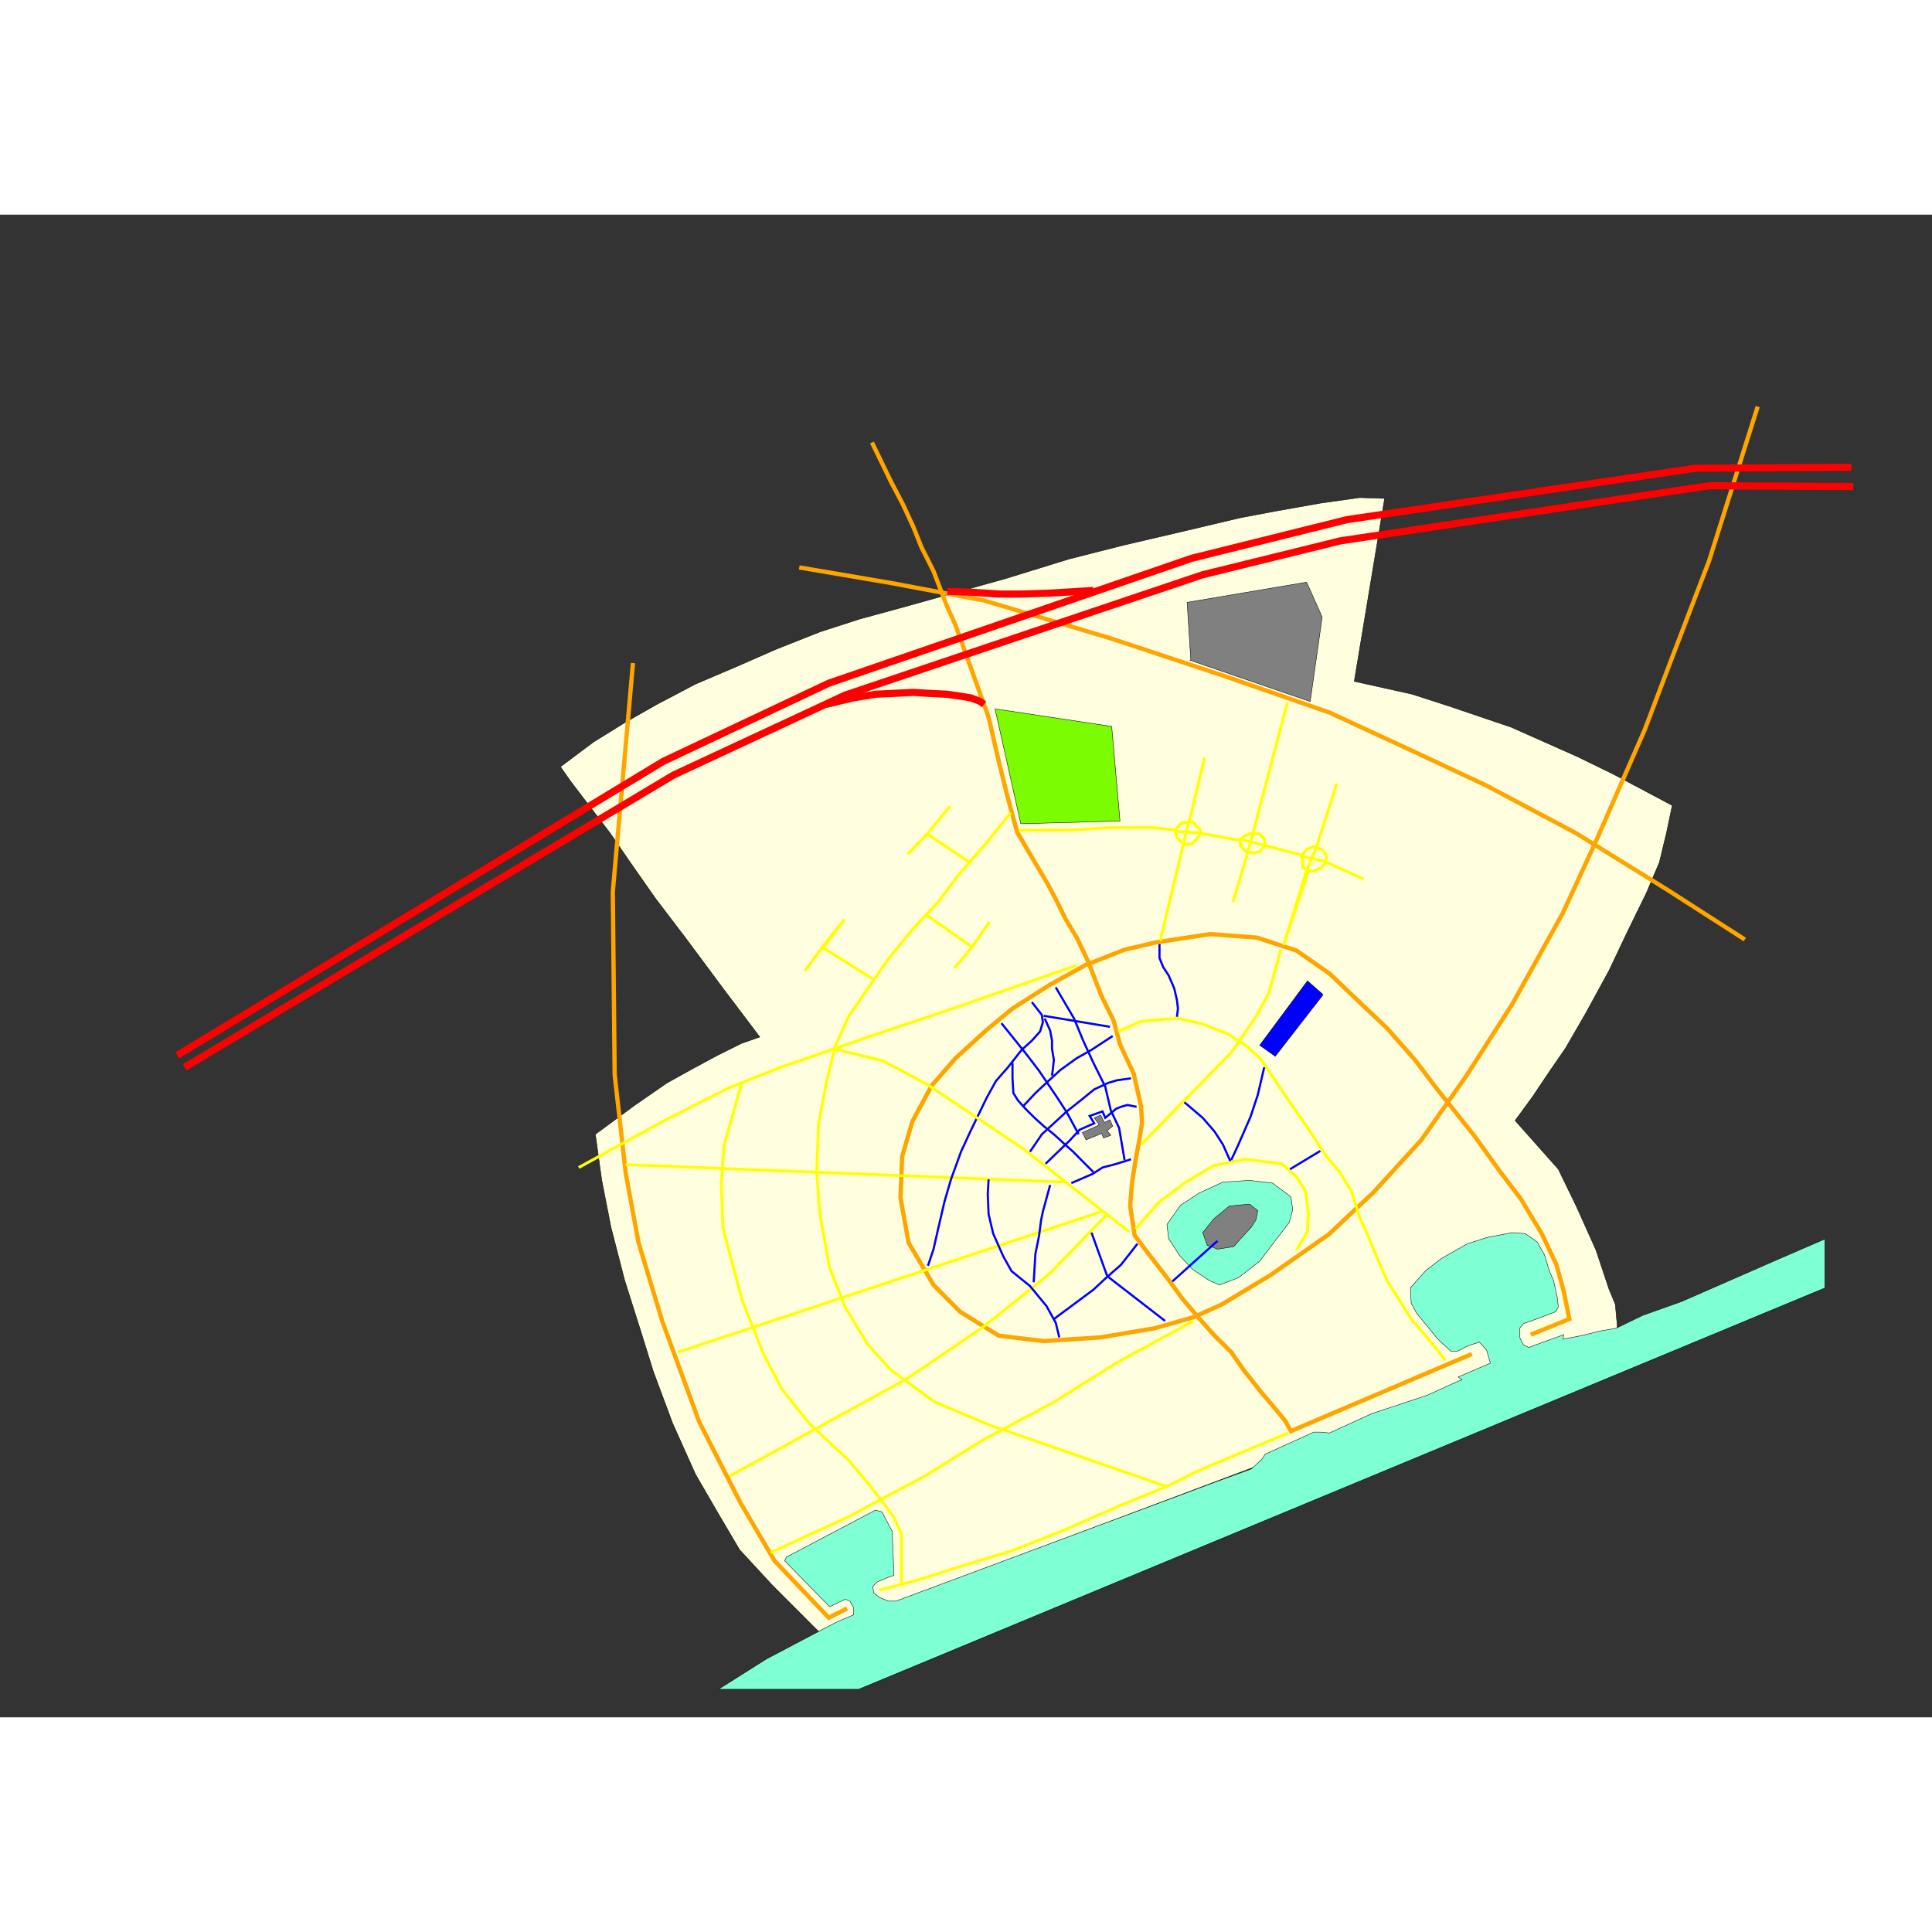<?xml version="1.0" standalone="no"?>
<!DOCTYPE svg PUBLIC "-//W3C//DTD SVG 1.1//EN" "http://www.w3.org/Graphics/SVG/1.1/DTD/svg11.dtd">
<svg width="135cm" height="135cm" viewBox="0 0 13500 10500" xmlns="http://www.w3.org/2000/svg" version="1.1">
 <rect x="0" y="0" width="13500" height="10500" fill="#333333" stroke="none"/>
 <title>The Map of Foobar City</title>
 <desc>paths that describe all the streets</desc>
 <path d="M 5720 9900 L 5399 9579 L 5168 9329 L 5020 9078 L 4860 8802 L 4699 8443 L 4565 8083 L 4481 7813 L 4365 7447 L 4269 7075 L 4205 6748 L 4160 6426 L 4430 6227 L 4661 6067 L 4847 5964 L 5014 5874 L 5181 5791 L 5309 5746 L 5052 5406 L 4789 5052 L 4584 4783 L 4417 4545 L 4263 4321 L 4160 4186 L 3993 3967 L 3916 3858 L 4147 3685 L 4365 3550 L 4590 3422 L 4860 3280 L 5130 3165 L 5425 3036 L 5733 2914 L 6009 2825 L 6317 2741 L 7030 2542 L 7467 2407 L 7845 2311 L 8231 2221 L 8667 2118 L 8905 2073 L 9226 2016 L 9502 1977 L 9675 1983 L 9463 3261 L 9868 3351 L 10125 3434 L 10561 3582 L 11024 3788 L 11274 3910 L 11685 4128 L 11646 4314 L 11595 4526 L 11505 4738 L 11370 5014 L 11242 5284 L 11081 5579 L 10940 5823 L 10825 5990 L 10709 6163 L 10587 6330 L 10889 6670 L 11017 6934 L 11152 7235 L 11242 7505 L 11287 7614 L 11300 7756 L 11300 7794 z"
       fill="lightyellow" stroke="black" stroke-width="3" />
 <path d="M 6000 10304 L 5020 10304 L 5354 10093 L 5720 9900 L 5842 9836 L 5964 9784 L 5964 9733 L 5939 9688 L 5906 9675 L 5797 9727 L 5483 9406 L 5495 9380 L 6118 9052 L 6163 9065 L 6234 9200 L 6247 9508 L 6208 9521 L 6131 9553 L 6099 9585 L 6105 9630 L 6144 9662 L 6208 9688 L 6260 9688 L 8500 8853 L 8744 8764 L 8815 8699 L 8841 8661 L 9181 8507 L 9226 8507 L 9290 8513 L 9585 8378 L 9971 8250 L 10183 8154 L 10215 8141 L 10189 8122 L 10414 8025 L 10388 7935 L 10337 7878 L 10260 7903 L 10183 7942 L 10138 7942 L 10048 7858 L 9900 7678 L 9861 7608 L 9855 7499 L 9964 7377 L 10073 7293 L 10253 7191 L 10394 7146 L 10568 7113 L 10658 7120 L 10741 7178 L 10792 7268 L 10825 7377 L 10857 7454 L 10882 7569 L 10889 7634 L 10870 7666 L 10735 7717 L 10645 7749 L 10619 7781 L 10619 7845 L 10645 7897 L 10683 7916 L 10715 7903 L 10927 7826 L 10921 7858 L 11049 7833 L 11184 7800 L 11293 7781 L 11479 7691 L 11749 7595 L 12423 7300 L 12751 7158 L 12751 7500 z"
       fill="aquamarine" stroke="black" stroke-width="3" />
 <path d="M 8166 7158 L 8154 7056 L 8250 6921 L 8378 6837 L 8545 6760 L 8731 6748 L 8892 6767 L 9020 6863 L 9033 6953 L 9008 7043 L 8924 7152 L 8802 7313 L 8654 7428 L 8520 7479 L 8449 7447 L 8333 7370 L 8243 7274 L 8173 7165 z"
       fill="aquamarine" stroke="black" stroke-width="3" />
 <path d="M 8436 7203 L 8404 7113 L 8481 7017 L 8590 6927 L 8731 6914 L 8789 6959 L 8776 7024 L 8744 7075 L 8661 7165 L 8622 7210 L 8507 7229 L 8443 7203 z"
       fill="gray" stroke="black" stroke-width="3" />
 <path d="M 8314 3113 L 9155 3402 L 9239 2812 L 9130 2568 L 8295 2709 L 8321 3113 z"
       fill="gray" stroke="black" stroke-width="3" />
 <path d="M 7678 6362 L 7563 6414 L 7589 6465 L 7698 6420 L 7711 6452 L 7762 6433 L 7736 6401 L 7775 6369 L 7756 6324 L 7717 6343 L 7691 6292 L 7646 6311 L 7678 6356 z"
       fill="gray" stroke="black" stroke-width="3" />
 <path d="M 6953 3454 L 7133 4256 L 7826 4237 L 7768 3576 L 6959 3454 z"
       fill="lawngreen" stroke="black" stroke-width="3" />
 <path d="M 9245 5451 L 8911 5881 L 8802 5804 L 9136 5354 L 9239 5444 z"
       fill="blue" stroke="black" stroke-width="3" />
 <polyline points="6093,1592 6227,1868 6311,2028 6382,2182 6439,2324 6523,2491 6619,2741 6677,2869 6908,3512 6979,3820 7036,4051 7107,4314 7216,4500 7319,4674 7377,4783 7447,4924 7524,5052 7601,5213 7698,5463 7781,5630 7826,5797 7922,6003 7974,6234 7980,6349 7961,6465 7935,6606 7910,6767 7897,6927 7929,7133 8025,7261 8160,7435 8263,7576 8378,7711 8487,7833 8603,7948 8693,8077 8815,8231 8886,8314 8982,8430 9020,8500 10285,7961"
           fill="none" stroke="orange" stroke-width="30" />
 <polyline points="12282,1341 11942,2420 11672,3126 11492,3601 11152,4378 10921,4879 10568,5515 10247,6016 9932,6465 9598,6831 9284,7126 8879,7409 8539,7614 8340,7704 8070,7781 7691,7845 7293,7871 6979,7833 6709,7666 6523,7479 6349,7184 6292,6869 6304,6581 6375,6337 6510,6086 6677,5894 6889,5701 7075,5547 7338,5380 7582,5245 7858,5136 8077,5085 8455,5027 8783,5052 9059,5142 9290,5303 9695,5688 9887,5906 10048,6118 10304,6439 10484,6690 10626,6876 10773,7120 10876,7338 10927,7524 10966,7717 10696,7826"
           fill="none" stroke="orange" stroke-width="30" />
 <polyline points="5919,9739 5791,9804 5412,9406 5174,9001 4886,8436 4629,7736 4462,7184 4372,6696 4295,6009 4282,4731 4423,3133"
           fill="none" stroke="orange" stroke-width="30" />
 <polyline points="12192,5065 11653,4719 11011,4321 10382,3987 9817,3723 9290,3479 8532,3216 7756,2959 6876,2696 6227,2574 5585,2465"
           fill="none" stroke="orange" stroke-width="30" />
 <polyline points="9001,8513 8648,8661 8359,8783 8154,8886 7826,9020 7447,9187 7075,9335 6735,9438 6414,9540 6144,9611"
           fill="none" stroke="yellow" stroke-width="20" />
 <polyline points="8192,7454 8507,7171"
           fill="none" stroke="blue" stroke-width="15" />
 <polyline points="7935,7088 8096,6902 8295,6754 8481,6645 8699,6600 8956,6632 9059,6722 9123,6825 9142,6979 9136,7107 9059,7235"
           fill="none" stroke="yellow" stroke-width="20" />
 <polyline points="6767,4520 6478,4327 6638,4134 6478,4327 6343,4468"
           fill="none" stroke="yellow" stroke-width="20" />
 <polyline points="6471,4892 6792,5117 6914,4943 6792,5117 6670,5264"
           fill="none" stroke="yellow" stroke-width="20" />
 <polyline points="6099,5341 5752,5123 5900,4924 5900,4924 5752,5110 5624,5284"
           fill="none" stroke="yellow" stroke-width="20" />
 <polyline points="1290,5958 4706,3916 5906,3357 8404,2516 9367,2279 11942,1894 12950,1900"
           fill="none" stroke="red" stroke-width="50" />
 <polyline points="5772,3422 5958,3377 6118,3351 6247,3345 6382,3338 6491,3345 6613,3351 6709,3364 6786,3377 6850,3402 6876,3422"
           fill="none" stroke="red" stroke-width="50" />
 <polyline points="1239,5874 4635,3820 5791,3274 8327,2401 9412,2131 11845,1772 12937,1765"
           fill="none" stroke="red" stroke-width="50" />
 <polyline points="7640,2626 7447,2638 7325,2645 7133,2651 6979,2651 6786,2638 6619,2632"
           fill="none" stroke="red" stroke-width="50" />
 <polyline points="8417,3794 8314,4224 8308,4231 8269,4398 8109,5065 8102,5065"
           fill="none" stroke="yellow" stroke-width="20" />
 <polyline points="8995,3409 8757,4314 8719,4455 8616,4802"
           fill="none" stroke="yellow" stroke-width="20" />
 <polyline points="9341,3974 9200,4417 9130,4584 8969,5104 8969,5104 9142,4590"
           fill="none" stroke="yellow" stroke-width="20" />
 <polyline points="8950,5136 8866,5438 8776,5605 8603,5855 7974,6497"
           fill="none" stroke="yellow" stroke-width="20" />
 <polyline points="7120,4301 7473,4301 7768,4282 8057,4282 8211,4301 8256,4250 8333,4243 8385,4295 8385,4333 8365,4359 8327,4398 8269,4398 8224,4353 8211,4308 8378,4321 8661,4372 8699,4340 8744,4321 8802,4327 8834,4365 8841,4410 8802,4449 8764,4462 8706,4449 8667,4410 8667,4365 8847,4410 9097,4475 9130,4436 9174,4417 9239,4436 9271,4481 9264,4526 9232,4565 9168,4590 9104,4565 9104,4513 9091,4481 9258,4520 9528,4642"
           fill="none" stroke="yellow" stroke-width="20" />
 <polyline points="7435,6760 4372,6638"
           fill="none" stroke="yellow" stroke-width="20" />
 <polyline points="7698,6966 4738,7948"
           fill="none" stroke="yellow" stroke-width="20" />
 <polyline points="7730,6991 7332,7402 6876,7768 6337,8134 5097,8815"
           fill="none" stroke="yellow" stroke-width="20" />
 <polyline points="7813,5707 7974,5637 8096,5624 8237,5617 8404,5656 8584,5727 8712,5810 8809,5900 8892,6022 8982,6157 9155,6407 9264,6574 9361,6690 9444,6825 9502,7011 9553,7120 9624,7293 9695,7454 9765,7563 9861,7717 9939,7807 10035,7922 10099,8006"
           fill="none" stroke="yellow" stroke-width="20" />
 <polyline points="7300,5617 7338,5701 7351,5772 7351,5829 7364,5906 7357,5971 7351,6016"
           fill="none" stroke="blue" stroke-width="15" />
 <polyline points="8276,6202 8404,6311 8487,6407 8545,6497 8597,6613"
           fill="none" stroke="blue" stroke-width="15" />
 <polyline points="7364,7717 7640,7512 7730,7428 7833,7338 7948,7191"
           fill="none" stroke="blue" stroke-width="15" />
 <polyline points="7627,7113 7736,7415"
           fill="none" stroke="blue" stroke-width="15" />
 <polyline points="7743,7422 8141,7730"
           fill="none" stroke="blue" stroke-width="15" />
 <polyline points="6998,5650 7178,5874 7261,5983 7383,6163 7454,6272 7537,6426"
           fill="none" stroke="blue" stroke-width="15" />
 <polyline points="7197,6548 7280,6426 7364,6349 7454,6266 7544,6195 7646,6112 7743,6067 7807,6048 7903,6035"
           fill="none" stroke="blue" stroke-width="15" />
 <polyline points="7075,5926 7075,6035 7081,6138 7113,6189 7165,6247 7229,6311 7293,6369 7364,6426 7435,6491 7499,6548 7556,6606 7640,6690"
           fill="none" stroke="blue" stroke-width="15" />
 <polyline points="7775,5739 7627,5836 7524,5894 7409,5977 7325,6054 7235,6138 7152,6227"
           fill="none" stroke="blue" stroke-width="15" />
 <polyline points="7306,6632 7473,6471 7544,6394 7646,6349 7614,6298 7704,6266 7723,6311 7800,6247 7833,6234 7878,6221 7942,6234"
           fill="none" stroke="blue" stroke-width="15" />
 <polyline points="7293,5598 7756,5675"
           fill="none" stroke="blue" stroke-width="15" />
 <polyline points="8834,5958 8789,6150 8738,6304 8648,6510 8603,6606"
           fill="none" stroke="blue" stroke-width="15" />
 <polyline points="9226,6542 9014,6670"
           fill="none" stroke="blue" stroke-width="15" />
 <polyline points="8102,5097 8102,5194 8128,5258 8166,5316 8205,5406 8224,5489 8231,5547 8224,5605"
           fill="none" stroke="blue" stroke-width="15" />
 <polyline points="7486,6767 7634,6703 7704,6658 7781,6638 7865,6613 7903,6600"
           fill="none" stroke="blue" stroke-width="15" />
 <polyline points="7377,5399 7505,5617 7569,5772 7640,5926 7723,6093 7762,6260 7820,6382 7858,6606"
           fill="none" stroke="blue" stroke-width="15" />
 <polyline points="7210,5502 7280,5592 7287,5643 7268,5707 7210,5772 7139,5836 7043,5958 6959,6054 6895,6170 6780,6407 6715,6548 6645,6741 6600,6895 6555,7088 6523,7229 6484,7345"
           fill="none" stroke="blue" stroke-width="15" />
 <polyline points="7402,7845 7377,7743 7313,7627 7197,7486 7069,7383 7011,7280 6940,7120 6908,6985 6902,6844 6908,6741"
           fill="none" stroke="blue" stroke-width="15" />
 <polyline points="7338,6780 7287,6966 7274,7030 7261,7133 7235,7261 7223,7460"
           fill="none" stroke="blue" stroke-width="15" />
 <polyline points="7062,4179 6902,4378 6696,4616 6561,4796 6375,4995 6208,5200 5932,5598 5836,5810 5772,6073 5720,6356 5707,6683 5727,6972 5797,7357 5906,7634 6061,7890 6221,8070 6529,8295 6908,8455 8147,8886"
           fill="none" stroke="yellow" stroke-width="20" />
 <polyline points="7524,5245 6658,5547 6086,5739 5438,5964 5085,6105 4629,6337 4044,6658"
           fill="none" stroke="yellow" stroke-width="20" />
 <polyline points="8340,7730 7820,8012 7357,8301 6863,8565 6471,8809 5932,9097 5386,9348"
           fill="none" stroke="yellow" stroke-width="20" />
 <polyline points="5181,6073 5059,6504 5040,6767 5052,7081 5187,7589 5335,7961 5463,8205 5656,8449 5926,8699 6073,8873 6182,9014 6247,9104 6298,9219 6298,9329 6298,9566"
           fill="none" stroke="yellow" stroke-width="20" />
 <polyline points="5829,5829 6170,5913 6471,6073 6780,6279 7152,6529 7890,7107"
           fill="none" stroke="yellow" stroke-width="20" />
</svg>
